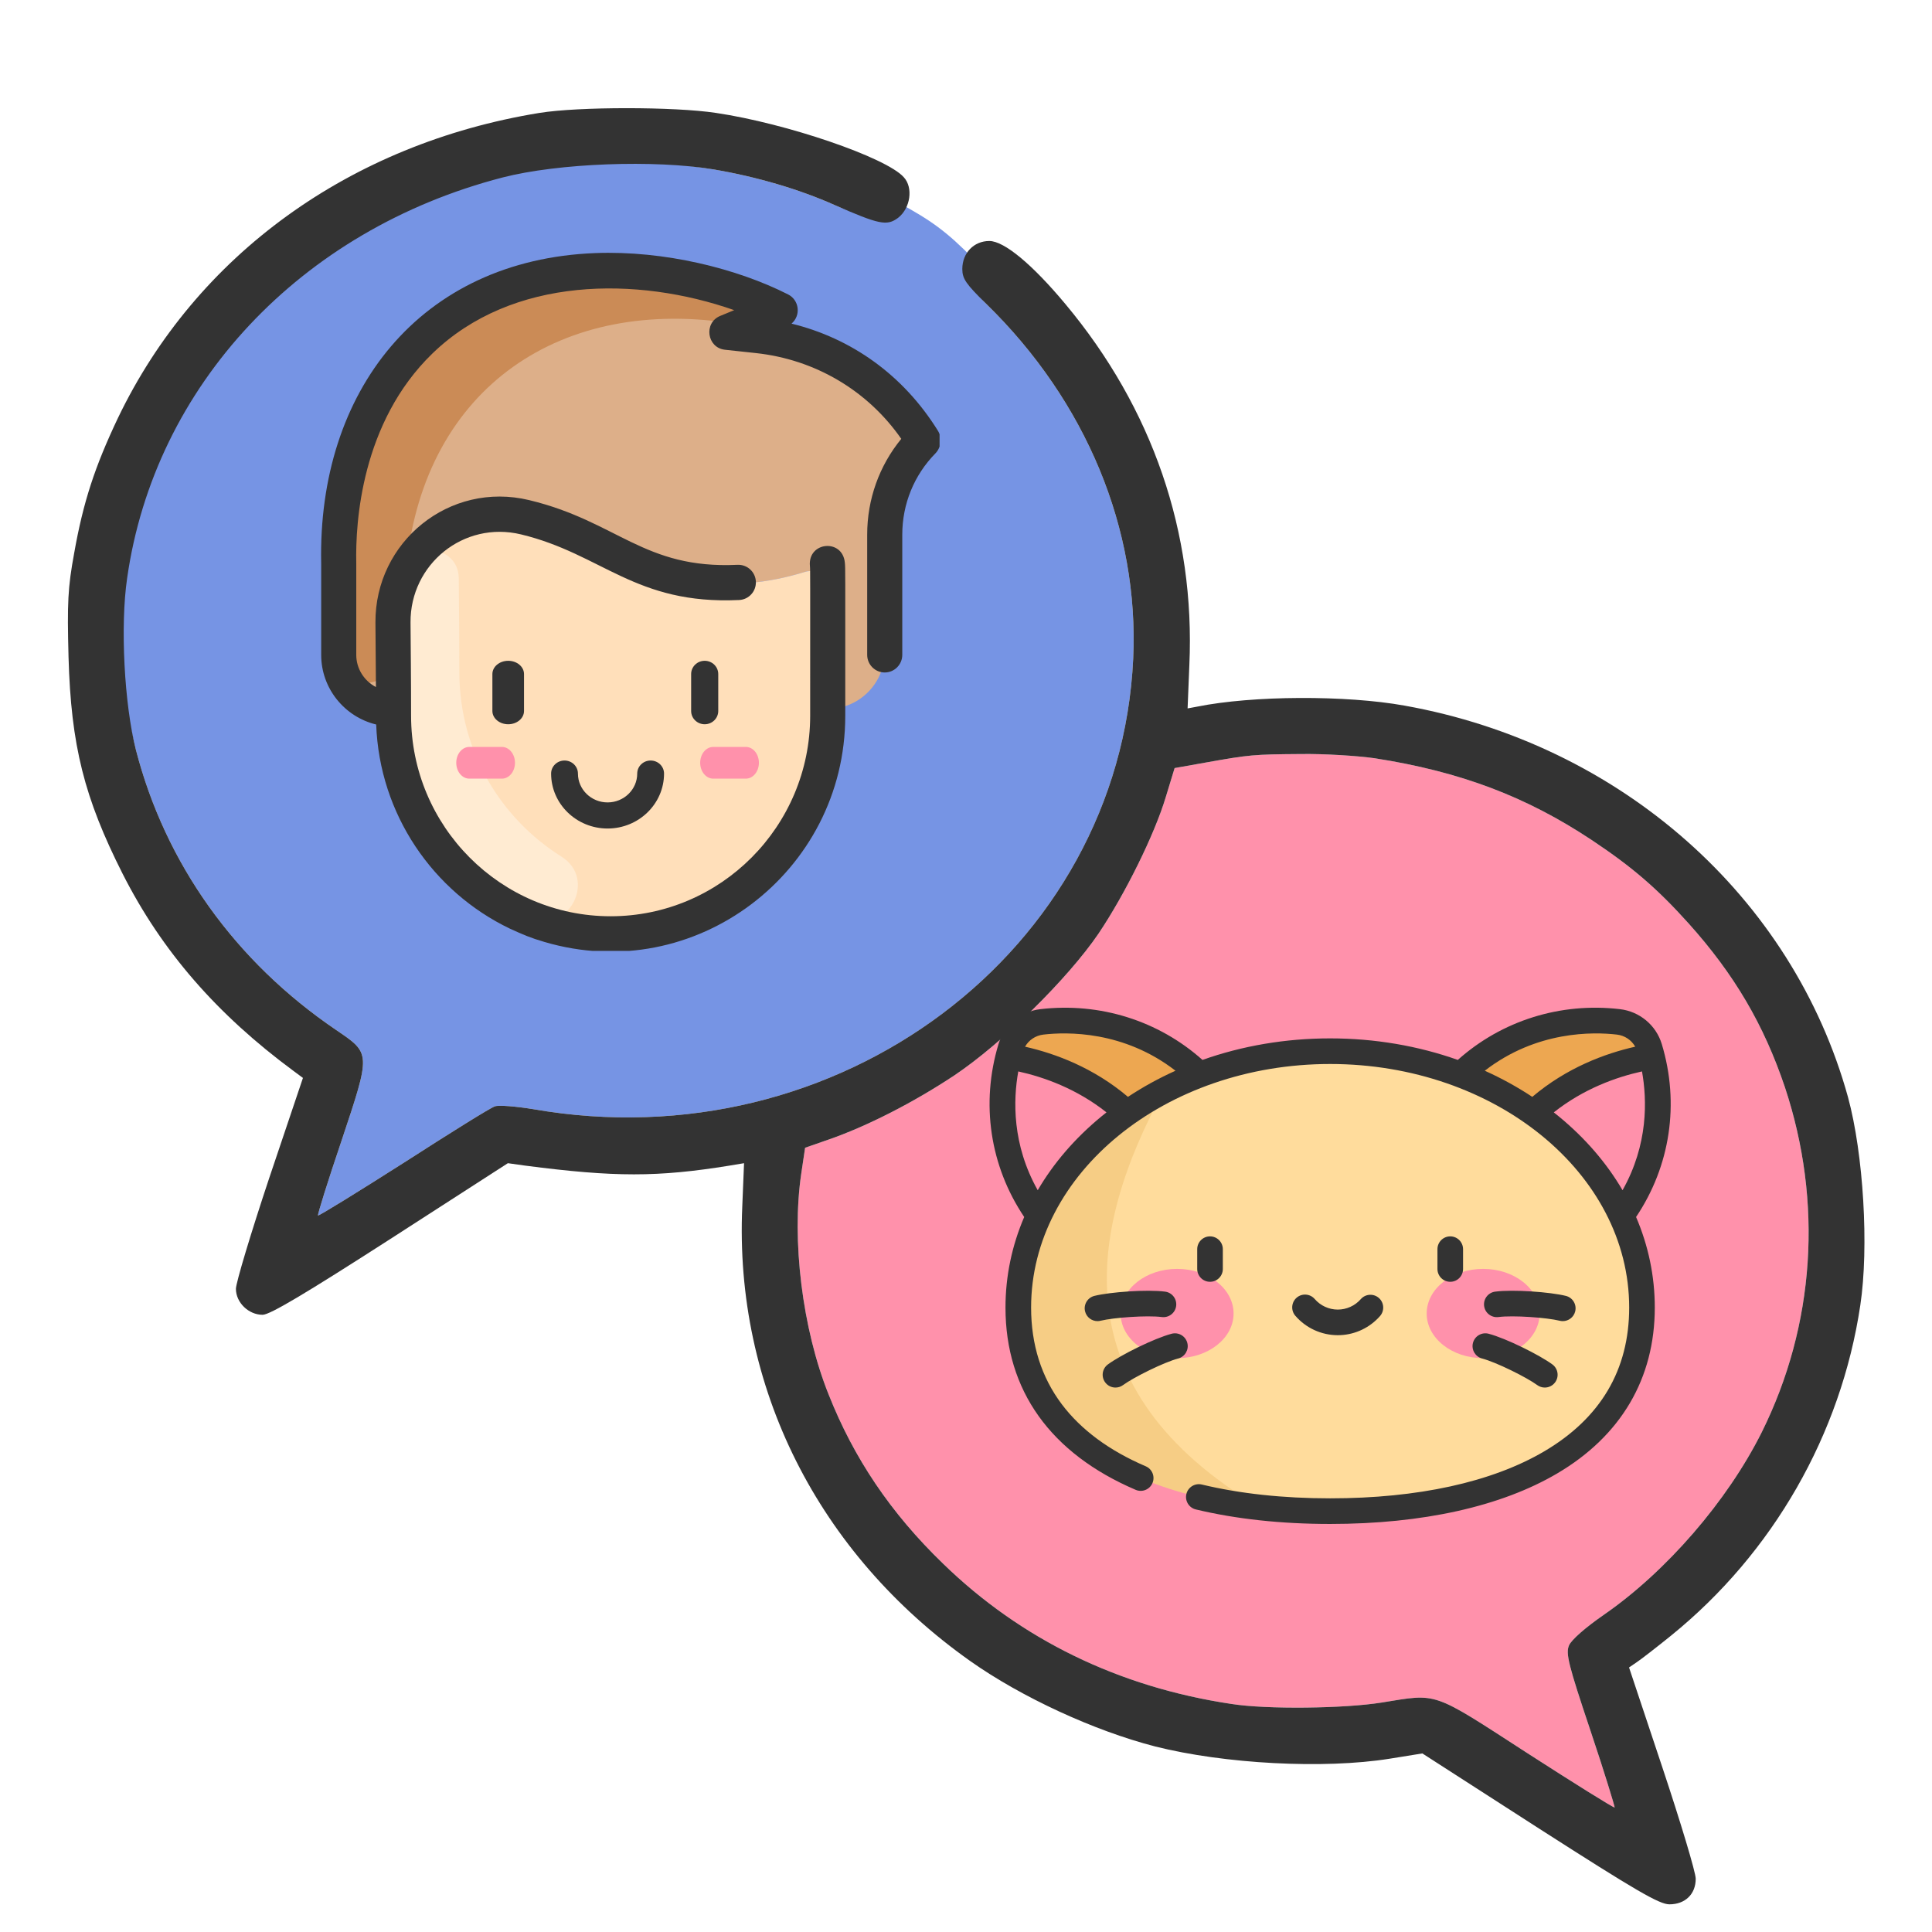 <svg width="192" height="192" viewBox="0 0 192 192" fill="none" xmlns="http://www.w3.org/2000/svg">
<g clip-path="url(#clip0_684_16881)">
<g filter="url(#filter0_d_684_16881)">
<path d="M98.005 26.192C96.017 24.239 96.75 22.727 96.75 21.75C94.145 19.056 92.477 17.864 89.25 16.125C88.134 16.962 87.368 18.311 82.904 16.358C79.452 14.823 75.232 13.568 70.908 12.835C65.084 11.859 55.989 11.439 50.062 12.835C22.801 19.261 6.475 43.313 13.506 70.516C16.436 81.85 23.375 91.545 33.384 98.345C36.871 100.717 36.871 100.577 33.942 109.365C32.582 113.376 31.536 116.724 31.605 116.793C31.675 116.863 35.511 114.492 40.115 111.562C44.718 108.598 48.798 106.052 49.182 105.948C49.565 105.808 51.274 105.948 52.983 106.227C83.288 111.528 111.257 90.534 112.617 61.449C113.209 48.581 107.944 35.887 98.005 26.192Z" fill="#7694E4"/>
<path d="M136.61 71.353C145.119 72.678 151.675 75.154 158.231 79.514C162.207 82.164 164.683 84.291 167.821 87.779C172.355 92.835 175.284 97.822 177.377 104.03C181.178 115.468 180.376 127.674 175.075 138.345C171.657 145.18 165.589 152.19 159.382 156.479C157.568 157.735 156.174 158.955 155.929 159.513C155.581 160.316 155.86 161.431 158.057 167.988C159.452 172.138 160.498 175.59 160.463 175.625C160.393 175.695 156.487 173.254 151.78 170.22C142.189 164.012 142.957 164.291 137.307 165.198C133.61 165.791 125.938 165.895 122.381 165.337C111.187 163.663 101.457 158.921 93.715 151.388C88.519 146.366 84.857 140.926 82.346 134.579C79.731 128.058 78.65 119.235 79.626 112.643L80.01 110.063L82.311 109.261C86.148 107.936 90.786 105.564 94.831 102.879C99.574 99.705 106.095 93.289 109.164 88.79C111.814 84.849 114.744 78.921 115.86 75.189L116.732 72.33L119.87 71.772C124.195 71.004 124.543 70.97 129.286 70.935C131.588 70.9 134.901 71.109 136.61 71.353Z" fill="#FF91AB"/>
<path d="M53.611 7.221C34.779 10.29 19.504 21.345 11.727 37.526C9.426 42.373 8.275 45.861 7.368 50.987C6.741 54.405 6.671 55.904 6.81 61.275C7.054 70.098 8.38 75.294 12.181 82.826C16.087 90.534 21.562 96.811 29.164 102.425L30.106 103.123L26.758 113.062C24.945 118.502 23.445 123.489 23.445 124.082C23.445 125.442 24.701 126.663 26.095 126.663C26.828 126.663 30.385 124.535 38.789 119.13L50.472 111.597L52.216 111.841C61.074 112.992 65.363 112.992 72.477 111.841L73.942 111.597L73.767 115.887C72.965 133.846 81.3 150.377 96.435 161.083C101.527 164.675 108.711 167.988 114.779 169.557C121.684 171.301 131.588 171.824 138.109 170.777L141.352 170.254L153 177.752C162.521 183.855 164.892 185.25 165.903 185.25C167.473 185.25 168.519 184.239 168.519 182.704C168.519 182.077 167.019 177.09 165.206 171.649L161.893 161.71L162.66 161.187C163.079 160.908 164.613 159.723 166.078 158.537C176.191 150.342 182.956 138.554 184.874 125.721C185.746 119.932 185.188 110.69 183.654 105.041C178.144 85.093 161.021 69.958 139.574 66.122C133.785 65.076 124.474 65.111 118.964 66.227L118.022 66.401L118.196 62.112C118.789 48.929 114.535 36.584 105.886 26.227C102.573 22.251 99.783 19.95 98.318 19.95C96.784 19.95 95.633 21.135 95.633 22.739C95.633 23.716 96.017 24.239 98.005 26.192C107.944 35.887 113.209 48.581 112.617 61.449C111.256 90.534 83.288 111.527 52.983 106.227C51.274 105.948 49.565 105.808 49.182 105.948C48.798 106.052 44.718 108.598 40.115 111.562C35.511 114.492 31.675 116.863 31.605 116.793C31.536 116.724 32.582 113.376 33.942 109.365C36.871 100.577 36.871 100.717 33.384 98.345C23.375 91.545 16.436 81.85 13.506 70.516C12.355 66.017 11.937 58.206 12.634 53.463C15.354 34.318 29.862 18.834 49.949 13.637C55.494 12.208 65.084 11.859 70.908 12.835C75.232 13.568 79.452 14.823 82.904 16.358C87.368 18.311 88.135 18.485 89.251 17.648C90.472 16.706 90.786 14.649 89.809 13.603C88.066 11.65 78.196 8.267 71.152 7.221C67.002 6.593 57.516 6.593 53.611 7.221ZM136.61 71.353C145.119 72.678 151.675 75.154 158.231 79.514C162.207 82.164 164.683 84.291 167.821 87.779C172.355 92.835 175.284 97.822 177.377 104.03C181.178 115.468 180.376 127.674 175.075 138.345C171.657 145.18 165.589 152.19 159.382 156.479C157.568 157.735 156.174 158.955 155.929 159.513C155.581 160.315 155.86 161.431 158.057 167.988C159.452 172.138 160.498 175.59 160.463 175.625C160.393 175.695 156.487 173.254 151.779 170.22C142.189 164.012 142.956 164.291 137.307 165.198C133.61 165.791 125.938 165.895 122.381 165.337C111.187 163.663 101.457 158.921 93.715 151.388C88.519 146.366 84.857 140.926 82.346 134.579C79.731 128.057 78.65 119.234 79.626 112.643L80.01 110.063L82.311 109.261C86.148 107.935 90.786 105.564 94.831 102.879C99.574 99.705 106.095 93.289 109.164 88.79C111.814 84.849 114.744 78.921 115.86 75.189L116.732 72.33L119.87 71.772C124.195 71.004 124.543 70.97 129.286 70.935C131.588 70.9 134.901 71.109 136.61 71.353Z" fill="#333333"/>
</g>
<g clip-path="url(#clip1_684_16881)">
<path d="M121.11 125.464C124.672 122.496 127.05 117.514 122.026 110.149C116.962 102.725 109.423 100.865 103.537 101.553C102.085 101.723 100.868 102.738 100.448 104.127C98.743 109.763 99.279 117.459 105.762 123.7C112.194 129.892 117.548 128.432 121.11 125.464Z" fill="#EDA751"/>
<path d="M100.211 104.989C98.813 110.531 99.603 117.771 105.762 123.7C111.337 129.067 116.101 128.683 119.591 126.554C117.191 110.372 106.705 106.081 100.211 104.989Z" fill="#FF91AB"/>
<path d="M143.265 125.464C139.703 122.496 137.325 117.514 142.349 110.149C147.413 102.725 154.953 100.865 160.839 101.553C162.29 101.723 163.507 102.738 163.928 104.127C165.633 109.763 165.096 117.459 158.613 123.7C152.181 129.892 146.827 128.432 143.265 125.464Z" fill="#EDA751"/>
<path d="M164.164 104.989C165.562 110.531 164.772 117.771 158.613 123.7C153.038 129.067 148.274 128.683 144.784 126.554C147.184 110.372 157.67 106.081 164.164 104.989Z" fill="#FF91AB"/>
<path d="M163.178 129.943C163.178 144.013 149.303 150.176 132.187 150.176C115.072 150.176 101.197 144.013 101.197 129.943C101.197 115.872 115.072 104.466 132.187 104.466C149.303 104.466 163.178 115.873 163.178 129.943Z" fill="#FFDC9C"/>
<path opacity="0.15" d="M115.64 108.4C106.961 112.915 101.197 120.875 101.197 129.943C101.197 142.039 111.45 148.29 125.201 149.807C105.462 138.099 108.036 122.351 115.64 108.4Z" fill="#C17A00"/>
<path d="M116.98 134.973C120.079 134.973 122.592 132.986 122.592 130.536C122.592 128.086 120.079 126.1 116.98 126.1C113.881 126.1 111.368 128.086 111.368 130.536C111.368 132.986 113.881 134.973 116.98 134.973Z" fill="#FF91AB"/>
<path d="M147.395 134.973C150.494 134.973 153.006 132.986 153.006 130.536C153.006 128.086 150.494 126.1 147.395 126.1C144.296 126.1 141.783 128.086 141.783 130.536C141.783 132.986 144.296 134.973 147.395 134.973Z" fill="#FF91AB"/>
<path d="M148.918 130.886C150.37 130.696 153.73 130.939 155 131.254C155.103 131.28 155.206 131.292 155.307 131.292C155.878 131.292 156.398 130.905 156.541 130.326C156.711 129.643 156.295 128.953 155.613 128.784C154.066 128.4 150.381 128.126 148.587 128.362C147.89 128.453 147.399 129.092 147.49 129.79C147.582 130.486 148.22 130.976 148.918 130.886ZM145.397 126.11V124.142C145.397 123.439 144.827 122.869 144.125 122.869C143.422 122.869 142.852 123.439 142.852 124.142V126.11C142.852 126.813 143.422 127.383 144.125 127.383C144.827 127.383 145.397 126.813 145.397 126.11ZM146.382 133.452C146.203 134.131 146.609 134.828 147.289 135.007C148.704 135.38 151.716 136.876 152.769 137.648C152.995 137.814 153.259 137.894 153.52 137.894C153.912 137.894 154.298 137.714 154.548 137.373C154.963 136.806 154.84 136.01 154.273 135.594C152.99 134.654 149.687 133.007 147.937 132.545C147.258 132.366 146.561 132.772 146.382 133.452ZM165.146 103.758C164.577 101.88 162.945 100.518 160.986 100.289C155.069 99.596 149.245 101.431 144.875 105.333C140.917 103.931 136.62 103.193 132.188 103.193C127.755 103.193 123.459 103.931 119.5 105.333C115.13 101.432 109.305 99.598 103.389 100.289C101.431 100.518 99.798 101.88 99.23 103.758C97.445 109.658 98.38 115.877 101.784 120.944C100.562 123.793 99.924 126.826 99.924 129.943C99.924 138.172 104.397 144.436 112.859 148.057C113.505 148.333 114.253 148.034 114.53 147.388C114.806 146.741 114.507 145.993 113.86 145.717C110.24 144.167 107.435 142.094 105.522 139.555C103.497 136.867 102.47 133.633 102.47 129.943C102.47 116.597 115.801 105.739 132.188 105.739C148.574 105.739 161.906 116.597 161.906 129.943C161.906 136.13 159.063 140.94 153.456 144.238C148.269 147.29 140.915 148.903 132.187 148.903C127.527 148.903 123.237 148.442 119.435 147.531C118.752 147.368 118.065 147.79 117.901 148.473C117.738 149.157 118.159 149.844 118.843 150.007C122.838 150.964 127.328 151.449 132.187 151.449C141.368 151.449 149.169 149.714 154.746 146.433C161.095 142.698 164.451 136.996 164.451 129.943C164.451 126.826 163.813 123.793 162.591 120.944C165.995 115.877 166.93 109.658 165.146 103.758ZM109.466 110.945C106.828 113.113 104.7 115.592 103.128 118.283C100.569 113.74 100.687 109.305 101.195 106.477C103.768 107.044 107.001 108.202 109.961 110.547C109.795 110.678 109.629 110.81 109.466 110.945ZM112.096 109.005C108.672 106.104 104.876 104.698 101.869 104.019C102.239 103.362 102.909 102.908 103.684 102.817C106.021 102.544 111.67 102.417 116.819 106.408C115.165 107.152 113.585 108.02 112.096 109.005ZM147.556 106.408C152.704 102.418 158.353 102.544 160.69 102.817C161.466 102.908 162.136 103.362 162.506 104.019C159.499 104.698 155.703 106.104 152.278 109.005C150.789 108.02 149.21 107.152 147.556 106.408ZM161.247 118.283C159.674 115.592 157.547 113.113 154.909 110.945C154.746 110.81 154.58 110.678 154.413 110.547C157.374 108.202 160.607 107.044 163.18 106.476C163.688 109.305 163.806 113.74 161.247 118.283ZM115.457 130.886C116.153 130.976 116.793 130.486 116.885 129.789C116.976 129.092 116.485 128.453 115.788 128.362C113.993 128.127 110.308 128.4 108.762 128.783C108.08 128.953 107.664 129.643 107.833 130.326C107.977 130.905 108.497 131.292 109.068 131.292C109.169 131.292 109.272 131.28 109.375 131.254C110.645 130.939 114.005 130.696 115.457 130.886ZM120.25 127.383C120.953 127.383 121.523 126.813 121.523 126.11V124.142C121.523 123.439 120.953 122.869 120.25 122.869C119.547 122.869 118.978 123.439 118.978 124.142V126.11C118.978 126.813 119.547 127.383 120.25 127.383ZM117.993 133.452C117.813 132.772 117.117 132.366 116.438 132.545C114.688 133.007 111.385 134.654 110.102 135.594C109.535 136.01 109.412 136.806 109.828 137.373C110.077 137.714 110.463 137.894 110.855 137.894C111.116 137.894 111.38 137.814 111.606 137.648C112.659 136.876 115.671 135.38 117.086 135.007C117.766 134.828 118.172 134.131 117.993 133.452Z" fill="#333333"/>
<path d="M133.234 132.683C133.134 132.688 133.033 132.691 132.932 132.69C131.318 132.685 129.786 131.982 128.729 130.76C128.269 130.229 128.326 129.425 128.857 128.965C129.389 128.505 130.192 128.562 130.653 129.093C131.229 129.759 132.062 130.142 132.94 130.145C133.816 130.147 134.653 129.769 135.233 129.108C135.696 128.579 136.5 128.526 137.029 128.99C137.557 129.453 137.61 130.258 137.147 130.786C136.148 131.925 134.736 132.606 133.234 132.683Z" fill="#333333"/>
</g>
<g clip-path="url(#clip2_684_16881)">
<path d="M91.71 43.702C91.739 43.751 91.731 43.818 91.688 43.861C89.275 46.336 87.924 49.666 87.924 53.133V64.761C87.924 67.898 85.394 70.451 82.258 70.451C82.258 63.826 82.261 60.364 82.26 58.504C82.259 57.329 81.129 56.484 80.012 56.83C76.499 57.916 72.4 58.475 68.093 57.535C60.514 55.88 58.368 52.896 52.185 51.405C45.277 49.742 39.012 55.057 39.056 61.856C39.069 64.091 39.106 66.885 39.11 70.451C36.004 70.451 33.662 67.985 33.662 65.079V55.981C33.593 52.813 33.736 41.642 41.769 33.864C51.108 24.82 65.91 25.561 76.63 30.399C76.979 30.557 76.97 31.058 76.616 31.204L73.82 32.361C73.402 32.534 73.49 33.152 73.939 33.201L75.297 33.347C82.603 34.132 88.68 38.511 91.71 43.702Z" fill="#DDAF89"/>
<path d="M80.011 56.83C81.129 56.484 82.259 57.328 82.26 58.502C82.261 60.428 82.258 64.065 82.258 71.136C82.258 80.17 76.755 87.913 68.932 91.166C54.785 97.065 39.11 86.586 39.11 71.136C39.11 67.14 39.07 64.302 39.055 61.856C39.012 55.057 45.277 49.741 52.185 51.405C58.367 52.896 60.514 55.88 68.093 57.535C72.4 58.475 76.499 57.915 80.011 56.83Z" fill="#FFDFBA"/>
<path d="M76.616 31.204C74.561 32.053 74.107 32.352 73.163 32.196C55.872 29.337 42.256 38.419 40.394 56.167C40.361 56.478 40.281 56.784 40.144 57.065C38.818 59.777 39.054 61.784 39.082 65.121C39.111 68.631 33.846 68.856 33.669 65.35C33.658 65.131 33.662 65.708 33.662 55.981C33.593 52.813 33.736 41.642 41.769 33.864C51.109 24.821 65.91 25.561 76.631 30.399C76.98 30.556 76.969 31.058 76.616 31.204Z" fill="#CB8B56"/>
<path d="M55.802 85.133C59.348 87.361 56.549 92.826 52.668 91.262C44.698 88.049 39.11 80.242 39.11 71.136C39.11 67.136 39.07 64.312 39.056 61.857C39.042 59.658 39.687 57.616 40.8 55.914C42.198 53.775 45.575 54.707 45.593 57.478C45.608 59.942 45.648 62.754 45.648 66.758C45.648 74.748 49.829 81.381 55.802 85.133Z" fill="#FFEBD2"/>
<path d="M84.001 71.136C84.001 86.699 69.053 98.029 54.109 93.61C52.716 93.208 51.975 92.88 50.66 92.282C43.05 88.627 37.71 80.946 37.385 72.001C34.252 71.245 31.919 68.429 31.919 65.079V56C31.552 38.887 41.741 25.829 59.146 25.151C66.026 24.885 73.256 26.69 78.324 29.262C79.429 29.823 79.617 31.344 78.662 32.162C84.565 33.608 89.737 37.214 93.213 42.813C93.625 43.482 93.553 44.453 92.961 45.055C90.837 47.22 89.667 50.089 89.667 53.132V65.078C89.667 66.046 88.886 66.83 87.923 66.83C86.961 66.83 86.18 66.046 86.18 65.078V53.132C86.18 49.622 87.374 46.289 89.567 43.612C86.225 38.812 81.01 35.722 75.112 35.088L72.048 34.758C70.254 34.565 69.906 32.085 71.57 31.397L72.963 30.821C63.316 27.443 50.909 27.446 42.978 35.125C35.88 41.998 35.318 51.972 35.405 55.942C35.406 55.982 35.405 65.038 35.405 65.079C35.405 66.466 36.199 67.671 37.36 68.279C37.347 65.767 37.323 63.728 37.311 61.866C37.263 53.859 44.648 47.788 52.592 49.702C61.378 51.819 63.964 56.571 73.294 56.13C74.261 56.09 75.072 56.831 75.117 57.797C75.162 58.763 74.419 59.583 73.458 59.629C63.108 60.113 59.853 55.053 51.779 53.108C46.053 51.73 40.763 56.097 40.798 61.844C40.812 64.135 40.853 67.19 40.853 71.136C40.853 82.12 49.749 91.057 60.684 91.057C71.619 91.057 80.514 82.12 80.514 71.136C80.514 56.998 80.528 56.651 80.489 56.254C80.258 53.825 83.73 53.496 83.959 55.91C84.019 56.519 84.001 56.283 84.001 71.136Z" fill="#333333"/>
<path d="M74.12 77.381H70.882C70.165 77.381 69.583 76.675 69.583 75.805C69.583 74.934 70.165 74.228 70.882 74.228H74.12C74.837 74.228 75.419 74.934 75.419 75.805C75.419 76.675 74.837 77.381 74.12 77.381Z" fill="#FF91AB"/>
<path d="M46.641 77.381H49.879C50.596 77.381 51.178 76.675 51.178 75.805C51.178 74.934 50.596 74.228 49.879 74.228H46.641C45.924 74.228 45.342 74.934 45.342 75.805C45.342 76.675 45.924 77.381 46.641 77.381Z" fill="#FF91AB"/>
<path d="M64.659 75.58C63.923 75.58 63.326 76.16 63.326 76.877C63.326 78.457 62.005 79.743 60.38 79.743C58.757 79.743 57.435 78.457 57.435 76.877C57.435 76.16 56.838 75.58 56.102 75.58C55.366 75.58 54.769 76.16 54.769 76.877C54.769 79.887 57.286 82.337 60.38 82.337C63.475 82.337 65.992 79.887 65.992 76.877C65.992 76.16 65.395 75.58 64.659 75.58Z" fill="#333333"/>
<path d="M50.505 65.669C49.637 65.669 48.933 66.259 48.933 66.987V70.657C48.933 71.385 49.637 71.976 50.505 71.976C51.373 71.976 52.076 71.385 52.076 70.657V66.987C52.076 66.259 51.373 65.669 50.505 65.669Z" fill="#333333"/>
<path d="M70.032 65.669C69.288 65.669 68.685 66.259 68.685 66.987V70.657C68.685 71.385 69.288 71.976 70.032 71.976C70.776 71.976 71.379 71.385 71.379 70.657V66.987C71.379 66.259 70.776 65.669 70.032 65.669Z" fill="#333333"/>
</g>
</g>
<defs>
<filter id="filter0_d_684_16881" x="-3.25" y="0.75" width="198.537" height="198.5" filterUnits="userSpaceOnUse" color-interpolation-filters="sRGB">
<feFlood flood-opacity="0" result="BackgroundImageFix"/>
<feColorMatrix in="SourceAlpha" type="matrix" values="0 0 0 0 0 0 0 0 0 0 0 0 0 0 0 0 0 0 127 0" result="hardAlpha"/>
<feOffset dy="4"/>
<feGaussianBlur stdDeviation="5"/>
<feComposite in2="hardAlpha" operator="out"/>
<feColorMatrix type="matrix" values="0 0 0 0 0 0 0 0 0 0 0 0 0 0 0 0 0 0 0.15 0"/>
<feBlend mode="normal" in2="BackgroundImageFix" result="effect1_dropShadow_684_16881"/>
<feBlend mode="normal" in="SourceGraphic" in2="effect1_dropShadow_684_16881" result="shape"/>
</filter>
<clipPath id="clip0_684_16881">
<rect width="192" height="192" fill="white"/>
</clipPath>
<clipPath id="clip1_684_16881">
<rect width="67.875" height="52.5" fill="white" transform="translate(98.25 99)"/>
</clipPath>
<clipPath id="clip2_684_16881">
<rect width="61.5" height="69.375" fill="white" transform="translate(31.875 25.125)"/>
</clipPath>
</defs>
</svg>
